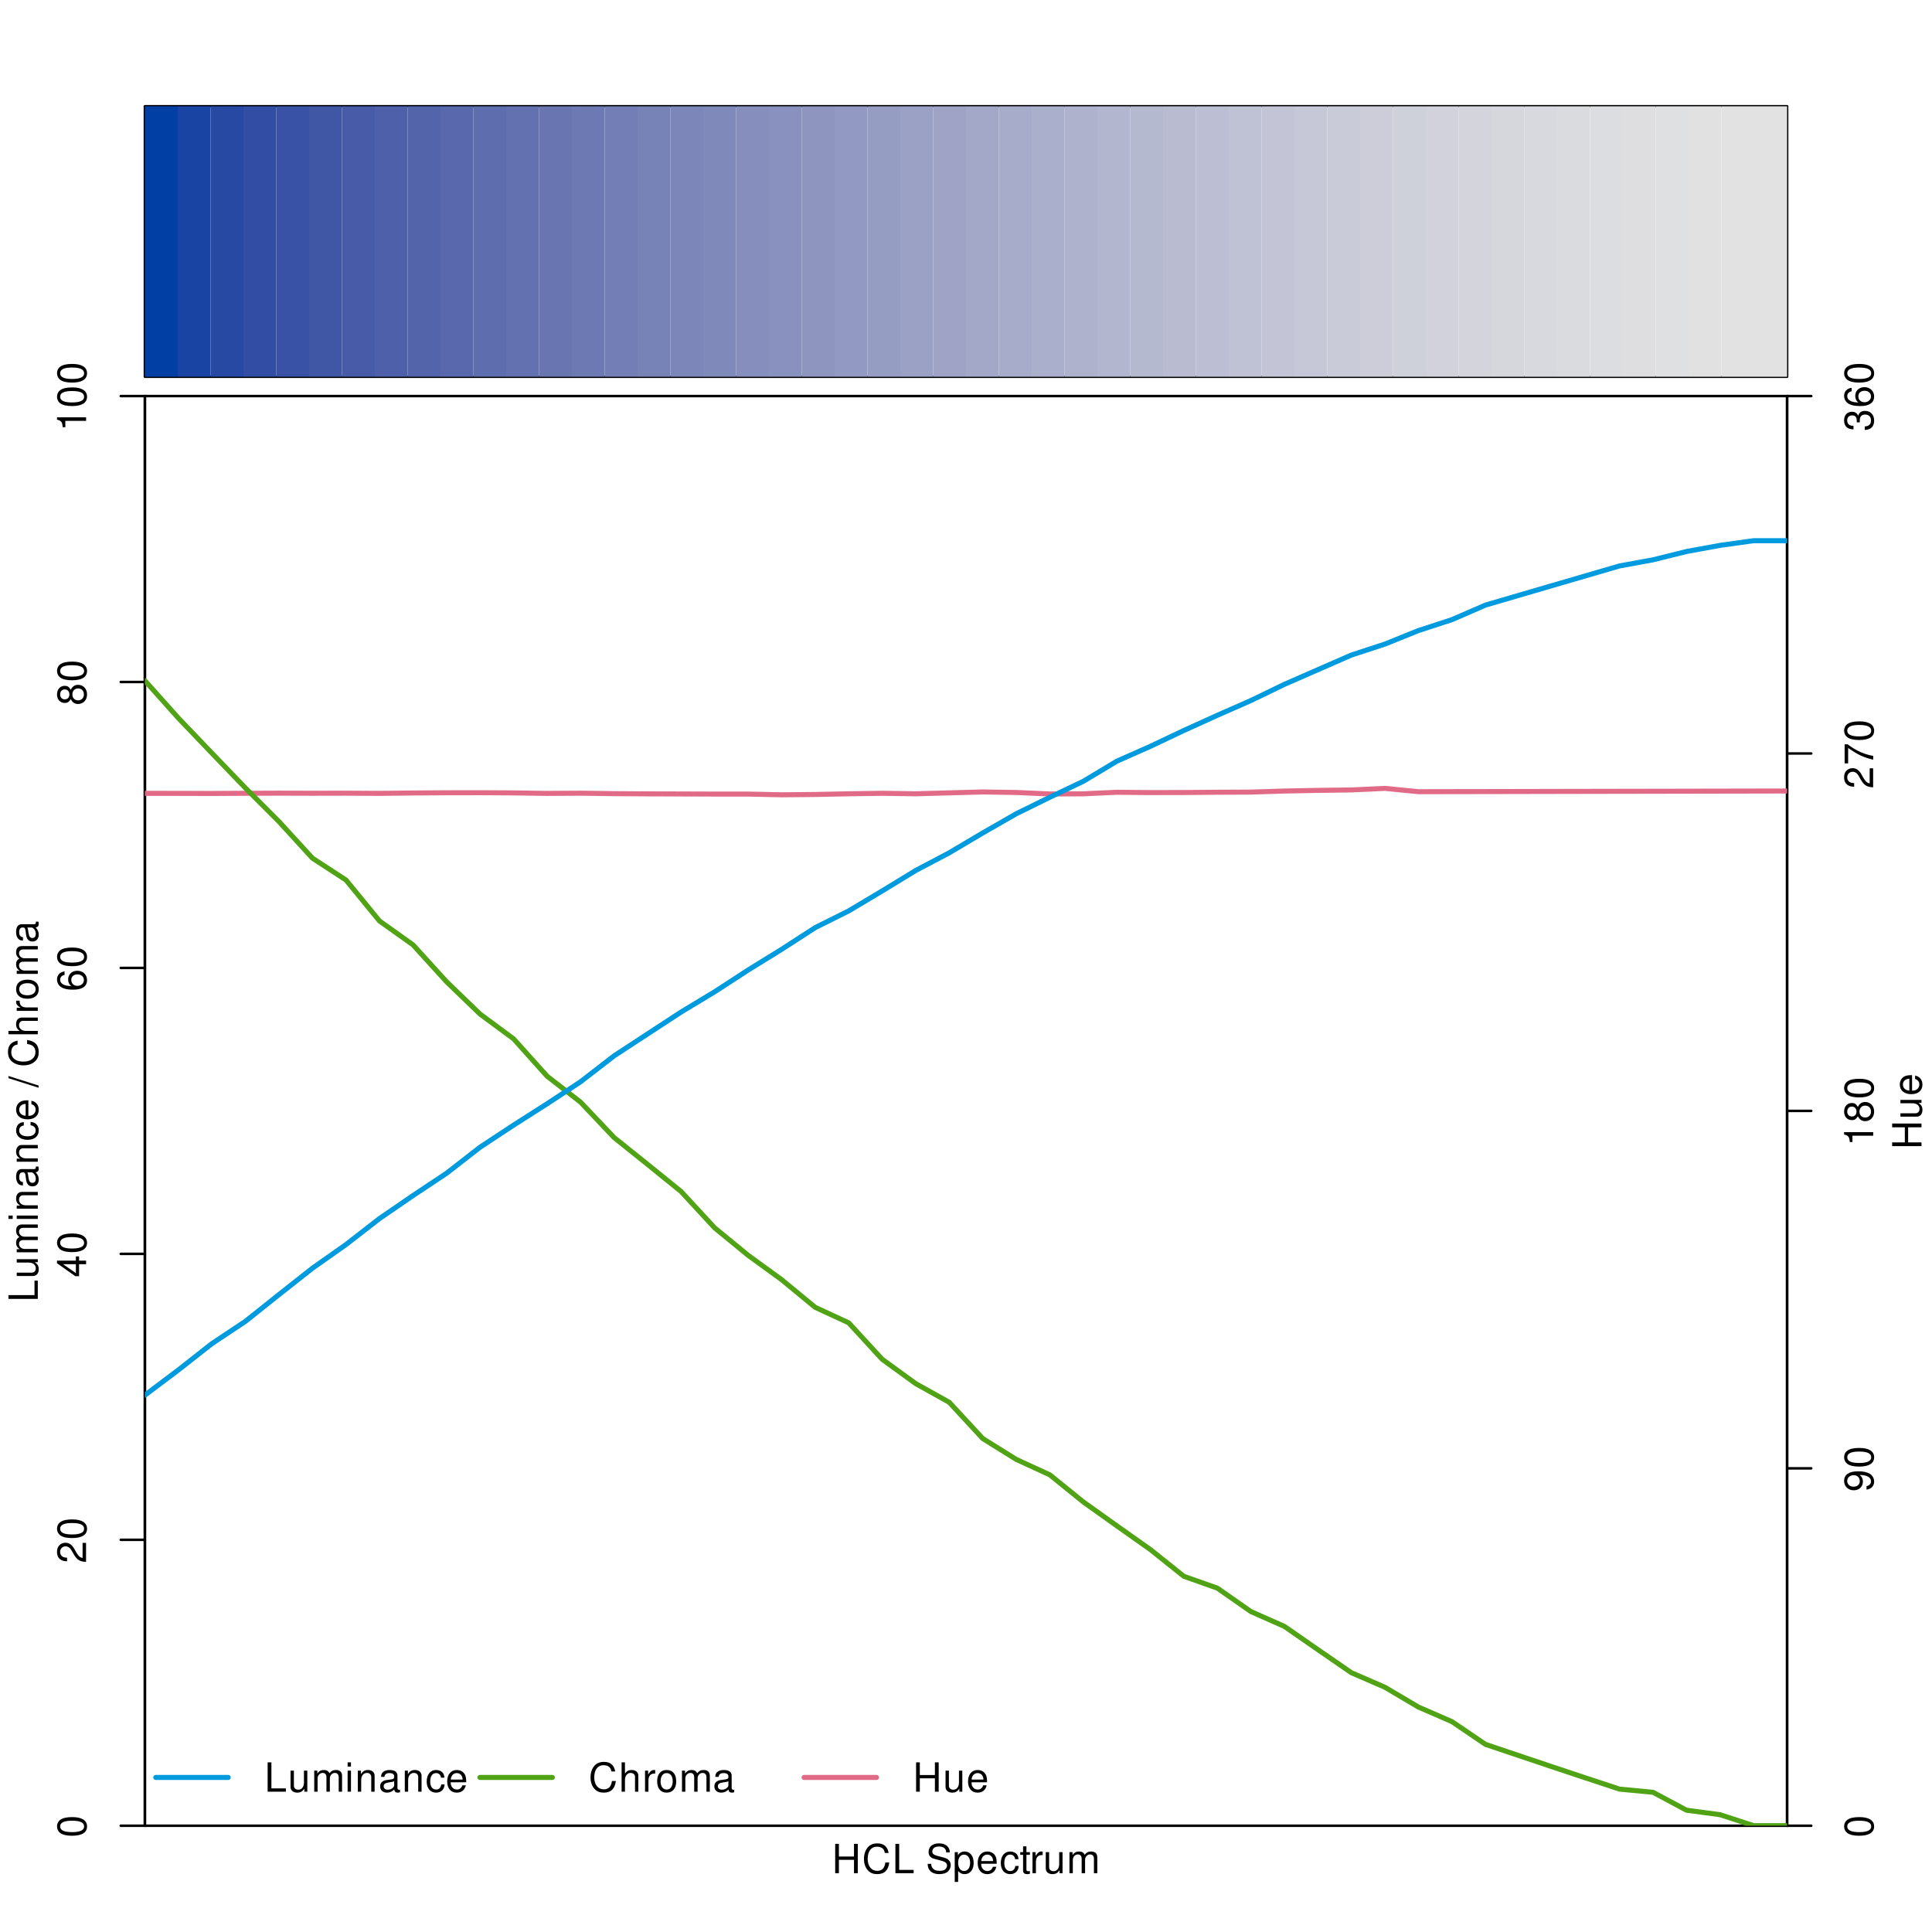 <?xml version="1.0" encoding="UTF-8"?>
<svg xmlns="http://www.w3.org/2000/svg" xmlns:xlink="http://www.w3.org/1999/xlink" width="576pt" height="576pt" viewBox="0 0 576 576" version="1.1">
<defs>
<g>
<symbol overflow="visible" id="glyph0-0">
<path style="stroke:none;" d=""/>
</symbol>
<symbol overflow="visible" id="glyph0-1">
<path style="stroke:none;" d="M -8.672 -3.297 C -8.672 -2.516 -8.312 -1.781 -7.734 -1.344 C -6.953 -0.797 -5.812 -0.516 -4.203 -0.516 C -1.266 -0.516 0.281 -1.469 0.281 -3.297 C 0.281 -5.094 -1.266 -6.078 -4.125 -6.078 C -5.812 -6.078 -6.938 -5.812 -7.734 -5.25 C -8.328 -4.812 -8.672 -4.109 -8.672 -3.297 Z M -7.734 -3.297 C -7.734 -4.438 -6.578 -5 -4.219 -5 C -1.75 -5 -0.594 -4.453 -0.594 -3.281 C -0.594 -2.156 -1.797 -1.594 -4.188 -1.594 C -6.578 -1.594 -7.734 -2.156 -7.734 -3.297 Z M -7.734 -3.297 "/>
</symbol>
<symbol overflow="visible" id="glyph0-2">
<path style="stroke:none;" d="M -1.047 -6.078 L -1.047 -1.594 C -1.766 -1.703 -2.219 -2.094 -2.859 -3.125 L -3.531 -4.328 C -4.188 -5.516 -5.078 -6.125 -6.141 -6.125 C -6.859 -6.125 -7.531 -5.844 -8 -5.344 C -8.453 -4.844 -8.672 -4.219 -8.672 -3.406 C -8.672 -2.328 -8.297 -1.531 -7.547 -1.062 C -7.094 -0.75 -6.547 -0.625 -5.672 -0.594 L -5.672 -1.656 C -6.266 -1.688 -6.609 -1.766 -6.906 -1.906 C -7.422 -2.188 -7.75 -2.734 -7.75 -3.375 C -7.75 -4.328 -7.062 -5.047 -6.125 -5.047 C -5.422 -5.047 -4.828 -4.656 -4.391 -3.906 L -3.75 -2.797 C -2.719 -1.016 -1.906 -0.5 -0.016 -0.406 L -0.016 -6.078 Z M -1.047 -6.078 "/>
</symbol>
<symbol overflow="visible" id="glyph0-3">
<path style="stroke:none;" d="M -2.094 -3.922 L 0 -3.922 L 0 -4.984 L -2.094 -4.984 L -2.094 -6.234 L -3.047 -6.234 L -3.047 -4.984 L -8.672 -4.984 L -8.672 -4.203 L -3.219 -0.344 L -2.094 -0.344 Z M -3.047 -3.922 L -3.047 -1.266 L -6.875 -3.922 Z M -3.047 -3.922 "/>
</symbol>
<symbol overflow="visible" id="glyph0-4">
<path style="stroke:none;" d="M -6.422 -5.969 C -7.844 -5.766 -8.672 -4.859 -8.672 -3.562 C -8.672 -2.625 -8.219 -1.781 -7.438 -1.281 C -6.594 -0.75 -5.531 -0.516 -3.953 -0.516 C -2.5 -0.516 -1.578 -0.719 -0.797 -1.234 C -0.094 -1.688 0.281 -2.438 0.281 -3.375 C 0.281 -4.984 -0.938 -6.156 -2.625 -6.156 C -4.219 -6.156 -5.359 -5.078 -5.359 -3.547 C -5.359 -2.719 -5.047 -2.047 -4.406 -1.594 C -6.547 -1.609 -7.734 -2.281 -7.734 -3.484 C -7.734 -4.234 -7.266 -4.75 -6.422 -4.922 Z M -4.422 -3.422 C -4.422 -4.438 -3.703 -5.078 -2.547 -5.078 C -1.453 -5.078 -0.656 -4.359 -0.656 -3.391 C -0.656 -2.406 -1.484 -1.656 -2.594 -1.656 C -3.672 -1.656 -4.422 -2.375 -4.422 -3.422 Z M -4.422 -3.422 "/>
</symbol>
<symbol overflow="visible" id="glyph0-5">
<path style="stroke:none;" d="M -4.578 -4.688 C -5.109 -5.578 -5.547 -5.859 -6.359 -5.859 C -7.734 -5.859 -8.672 -4.812 -8.672 -3.297 C -8.672 -1.797 -7.734 -0.75 -6.375 -0.75 C -5.547 -0.75 -5.125 -1.016 -4.578 -1.891 C -4.078 -0.922 -3.375 -0.438 -2.406 -0.438 C -0.828 -0.438 0.281 -1.609 0.281 -3.297 C 0.281 -4.984 -0.828 -6.156 -2.406 -6.156 C -3.375 -6.156 -4.078 -5.672 -4.578 -4.688 Z M -7.734 -3.297 C -7.734 -4.203 -7.203 -4.781 -6.344 -4.781 C -5.516 -4.781 -4.984 -4.188 -4.984 -3.297 C -4.984 -2.406 -5.516 -1.828 -6.359 -1.828 C -7.203 -1.828 -7.734 -2.406 -7.734 -3.297 Z M -4.094 -3.297 C -4.094 -4.359 -3.391 -5.078 -2.391 -5.078 C -1.344 -5.078 -0.656 -4.375 -0.656 -3.281 C -0.656 -2.25 -1.375 -1.531 -2.375 -1.531 C -3.406 -1.531 -4.094 -2.234 -4.094 -3.297 Z M -4.094 -3.297 "/>
</symbol>
<symbol overflow="visible" id="glyph0-6">
<path style="stroke:none;" d="M -6.188 -3.109 L 0 -3.109 L 0 -4.156 L -8.672 -4.156 L -8.672 -3.469 C -7.344 -3.094 -7.156 -2.859 -6.953 -1.219 L -6.188 -1.219 Z M -6.188 -3.109 "/>
</symbol>
<symbol overflow="visible" id="glyph0-7">
<path style="stroke:none;" d="M -1.984 -0.641 C -0.562 -0.844 0.281 -1.75 0.281 -3.047 C 0.281 -4 -0.188 -4.844 -0.953 -5.344 C -1.812 -5.875 -2.875 -6.109 -4.438 -6.109 C -5.906 -6.109 -6.828 -5.891 -7.594 -5.391 C -8.297 -4.922 -8.672 -4.172 -8.672 -3.234 C -8.672 -1.625 -7.469 -0.453 -5.781 -0.453 C -4.188 -0.453 -3.062 -1.531 -3.062 -3.078 C -3.062 -3.875 -3.344 -4.469 -4.016 -5.016 C -1.844 -5 -0.656 -4.328 -0.656 -3.125 C -0.656 -2.375 -1.141 -1.859 -1.984 -1.688 Z M -7.75 -3.234 C -7.75 -4.219 -6.922 -4.953 -5.812 -4.953 C -4.734 -4.953 -4 -4.234 -4 -3.188 C -4 -2.172 -4.719 -1.531 -5.875 -1.531 C -6.953 -1.531 -7.75 -2.25 -7.75 -3.234 Z M -7.75 -3.234 "/>
</symbol>
<symbol overflow="visible" id="glyph0-8">
<path style="stroke:none;" d="M -8.516 -6.234 L -8.516 -0.547 L -7.469 -0.547 L -7.469 -5.141 C -4.578 -3.125 -2.797 -2.297 0 -1.656 L 0 -2.781 C -2.719 -3.25 -5.062 -4.312 -7.625 -6.234 Z M -8.516 -6.234 "/>
</symbol>
<symbol overflow="visible" id="glyph0-9">
<path style="stroke:none;" d="M -4 -2.656 L -4 -3.234 C -4 -4.375 -3.453 -4.984 -2.406 -4.984 C -1.312 -4.984 -0.656 -4.328 -0.656 -3.234 C -0.656 -2.078 -1.25 -1.516 -2.516 -1.438 L -2.516 -0.391 C -1.828 -0.438 -1.375 -0.547 -0.984 -0.75 C -0.141 -1.203 0.281 -2.031 0.281 -3.188 C 0.281 -4.938 -0.781 -6.078 -2.422 -6.078 C -3.531 -6.078 -4.125 -5.656 -4.484 -4.625 C -4.812 -5.422 -5.406 -5.812 -6.281 -5.812 C -7.781 -5.812 -8.672 -4.844 -8.672 -3.234 C -8.672 -1.516 -7.719 -0.594 -5.875 -0.562 L -5.875 -1.625 C -6.406 -1.625 -6.703 -1.688 -6.969 -1.812 C -7.469 -2.047 -7.75 -2.578 -7.75 -3.234 C -7.75 -4.172 -7.188 -4.734 -6.25 -4.734 C -5.641 -4.734 -5.266 -4.531 -5.062 -4.062 C -4.938 -3.766 -4.891 -3.391 -4.891 -2.656 Z M -4 -2.656 "/>
</symbol>
<symbol overflow="visible" id="glyph0-10">
<path style="stroke:none;" d="M -8.75 -2.078 L -8.75 -0.953 L 0 -0.953 L 0 -6.391 L -0.984 -6.391 L -0.984 -2.078 Z M -8.75 -2.078 "/>
</symbol>
<symbol overflow="visible" id="glyph0-11">
<path style="stroke:none;" d="M 0 -5.781 L -6.281 -5.781 L -6.281 -4.781 L -2.719 -4.781 C -1.438 -4.781 -0.594 -4.109 -0.594 -3.078 C -0.594 -2.281 -1.078 -1.781 -1.844 -1.781 L -6.281 -1.781 L -6.281 -0.781 L -1.438 -0.781 C -0.391 -0.781 0.281 -1.562 0.281 -2.781 C 0.281 -3.703 -0.047 -4.297 -0.875 -4.891 L 0 -4.891 Z M 0 -5.781 "/>
</symbol>
<symbol overflow="visible" id="glyph0-12">
<path style="stroke:none;" d="M -6.281 -0.844 L 0 -0.844 L 0 -1.844 L -3.953 -1.844 C -4.859 -1.844 -5.594 -2.516 -5.594 -3.328 C -5.594 -4.062 -5.141 -4.484 -4.328 -4.484 L 0 -4.484 L 0 -5.5 L -3.953 -5.5 C -4.859 -5.5 -5.594 -6.156 -5.594 -6.969 C -5.594 -7.703 -5.125 -8.141 -4.328 -8.141 L 0 -8.141 L 0 -9.141 L -4.719 -9.141 C -5.844 -9.141 -6.469 -8.5 -6.469 -7.312 C -6.469 -6.484 -6.219 -5.969 -5.516 -5.391 C -6.188 -5.016 -6.469 -4.516 -6.469 -3.703 C -6.469 -2.859 -6.156 -2.297 -5.406 -1.766 L -6.281 -1.766 Z M -6.281 -0.844 "/>
</symbol>
<symbol overflow="visible" id="glyph0-13">
<path style="stroke:none;" d="M -6.281 -1.797 L -6.281 -0.797 L 0 -0.797 L 0 -1.797 Z M -8.75 -1.797 L -8.75 -0.797 L -7.484 -0.797 L -7.484 -1.797 Z M -8.75 -1.797 "/>
</symbol>
<symbol overflow="visible" id="glyph0-14">
<path style="stroke:none;" d="M -6.281 -0.844 L 0 -0.844 L 0 -1.844 L -3.469 -1.844 C -4.75 -1.844 -5.594 -2.516 -5.594 -3.547 C -5.594 -4.344 -5.109 -4.844 -4.359 -4.844 L 0 -4.844 L 0 -5.844 L -4.75 -5.844 C -5.797 -5.844 -6.469 -5.062 -6.469 -3.859 C -6.469 -2.922 -6.109 -2.312 -5.234 -1.766 L -6.281 -1.766 Z M -6.281 -0.844 "/>
</symbol>
<symbol overflow="visible" id="glyph0-15">
<path style="stroke:none;" d="M -0.594 -6.422 C -0.562 -6.312 -0.562 -6.266 -0.562 -6.203 C -0.562 -5.859 -0.75 -5.656 -1.062 -5.656 L -4.75 -5.656 C -5.875 -5.656 -6.469 -4.844 -6.469 -3.297 C -6.469 -2.375 -6.203 -1.641 -5.734 -1.219 C -5.406 -0.922 -5.047 -0.797 -4.422 -0.781 L -4.422 -1.781 C -5.203 -1.875 -5.547 -2.328 -5.547 -3.266 C -5.547 -4.172 -5.203 -4.672 -4.609 -4.672 L -4.344 -4.672 C -3.906 -4.656 -3.75 -4.438 -3.641 -3.625 C -3.469 -2.203 -3.422 -1.984 -3.266 -1.609 C -2.953 -0.875 -2.406 -0.5 -1.578 -0.5 C -0.438 -0.5 0.281 -1.297 0.281 -2.562 C 0.281 -3.359 0 -4 -0.641 -4.703 C 0 -4.781 0.281 -5.094 0.281 -5.734 C 0.281 -5.953 0.25 -6.078 0.172 -6.422 Z M -1.984 -4.672 C -1.641 -4.672 -1.438 -4.578 -1.156 -4.266 C -0.797 -3.859 -0.594 -3.375 -0.594 -2.781 C -0.594 -2 -0.969 -1.547 -1.609 -1.547 C -2.266 -1.547 -2.609 -1.984 -2.766 -3.062 C -2.906 -4.125 -2.953 -4.328 -3.109 -4.672 Z M -1.984 -4.672 "/>
</symbol>
<symbol overflow="visible" id="glyph0-16">
<path style="stroke:none;" d="M -4.172 -5.656 C -4.781 -5.609 -5.188 -5.469 -5.531 -5.234 C -6.125 -4.797 -6.469 -4.047 -6.469 -3.172 C -6.469 -1.469 -5.125 -0.375 -3.031 -0.375 C -1.016 -0.375 0.281 -1.453 0.281 -3.156 C 0.281 -4.656 -0.625 -5.609 -2.156 -5.719 L -2.156 -4.719 C -1.156 -4.547 -0.641 -4.031 -0.641 -3.188 C -0.641 -2.078 -1.547 -1.422 -3.031 -1.422 C -4.609 -1.422 -5.547 -2.062 -5.547 -3.156 C -5.547 -4 -5.047 -4.531 -4.172 -4.641 Z M -4.172 -5.656 "/>
</symbol>
<symbol overflow="visible" id="glyph0-17">
<path style="stroke:none;" d="M -2.812 -6.156 C -3.766 -6.156 -4.344 -6.078 -4.812 -5.906 C -5.844 -5.5 -6.469 -4.531 -6.469 -3.359 C -6.469 -1.609 -5.141 -0.484 -3.062 -0.484 C -0.984 -0.484 0.281 -1.562 0.281 -3.344 C 0.281 -4.781 -0.547 -5.766 -1.906 -6.031 L -1.906 -5.016 C -1.078 -4.734 -0.641 -4.172 -0.641 -3.375 C -0.641 -2.734 -0.938 -2.203 -1.469 -1.859 C -1.828 -1.625 -2.188 -1.531 -2.812 -1.531 Z M -3.625 -1.547 C -4.781 -1.625 -5.547 -2.344 -5.547 -3.344 C -5.547 -4.375 -4.75 -5.078 -3.625 -5.078 Z M -3.625 -1.547 "/>
</symbol>
<symbol overflow="visible" id="glyph0-18">
<path style="stroke:none;" d=""/>
</symbol>
<symbol overflow="visible" id="glyph0-19">
<path style="stroke:none;" d="M -8.75 -2.75 L 0.234 0.094 L 0.234 -0.562 L -8.75 -3.406 Z M -8.75 -2.75 "/>
</symbol>
<symbol overflow="visible" id="glyph0-20">
<path style="stroke:none;" d="M -6.031 -7.938 C -7.953 -7.594 -8.891 -6.484 -8.891 -4.578 C -8.891 -3.391 -8.516 -2.453 -7.797 -1.797 C -6.938 -1.016 -5.688 -0.578 -4.266 -0.578 C -2.828 -0.578 -1.594 -1.016 -0.75 -1.844 C -0.047 -2.516 0.281 -3.391 0.281 -4.531 C 0.281 -6.656 -0.875 -7.859 -3.188 -8.125 L -3.188 -6.969 C -2.594 -6.875 -2.188 -6.75 -1.844 -6.578 C -1.109 -6.219 -0.703 -5.469 -0.703 -4.531 C -0.703 -2.797 -2.094 -1.688 -4.281 -1.688 C -6.531 -1.688 -7.906 -2.734 -7.906 -4.438 C -7.906 -5.141 -7.703 -5.812 -7.359 -6.172 C -7.062 -6.484 -6.703 -6.672 -6.031 -6.797 Z M -6.031 -7.938 "/>
</symbol>
<symbol overflow="visible" id="glyph0-21">
<path style="stroke:none;" d="M -8.75 -0.844 L 0 -0.844 L 0 -1.844 L -3.469 -1.844 C -4.75 -1.844 -5.594 -2.516 -5.594 -3.547 C -5.594 -3.875 -5.5 -4.188 -5.312 -4.422 C -5.094 -4.719 -4.797 -4.844 -4.359 -4.844 L 0 -4.844 L 0 -5.828 L -4.75 -5.828 C -5.812 -5.828 -6.469 -5.078 -6.469 -3.859 C -6.469 -2.969 -6.188 -2.422 -5.422 -1.844 L -8.75 -1.844 Z M -8.75 -0.844 "/>
</symbol>
<symbol overflow="visible" id="glyph0-22">
<path style="stroke:none;" d="M -6.281 -0.828 L 0 -0.828 L 0 -1.844 L -3.266 -1.844 C -4.781 -1.844 -5.453 -2.469 -5.406 -3.859 L -6.438 -3.859 C -6.453 -3.688 -6.469 -3.594 -6.469 -3.469 C -6.469 -2.812 -6.078 -2.328 -5.141 -1.75 L -6.281 -1.75 Z M -6.281 -0.828 "/>
</symbol>
<symbol overflow="visible" id="glyph0-23">
<path style="stroke:none;" d="M -6.469 -3.266 C -6.469 -1.484 -5.203 -0.438 -3.094 -0.438 C -0.969 -0.438 0.281 -1.484 0.281 -3.281 C 0.281 -5.047 -0.984 -6.125 -3.047 -6.125 C -5.234 -6.125 -6.469 -5.094 -6.469 -3.266 Z M -5.547 -3.281 C -5.547 -4.406 -4.625 -5.078 -3.062 -5.078 C -1.578 -5.078 -0.641 -4.375 -0.641 -3.281 C -0.641 -2.156 -1.578 -1.469 -3.094 -1.469 C -4.625 -1.469 -5.547 -2.156 -5.547 -3.281 Z M -5.547 -3.281 "/>
</symbol>
<symbol overflow="visible" id="glyph0-24">
<path style="stroke:none;" d="M -3.984 -6.609 L 0 -6.609 L 0 -7.734 L -8.75 -7.734 L -8.75 -6.609 L -4.969 -6.609 L -4.969 -2.109 L -8.75 -2.109 L -8.75 -1 L 0 -1 L 0 -2.109 L -3.984 -2.109 Z M -3.984 -6.609 "/>
</symbol>
<symbol overflow="visible" id="glyph1-0">
<path style="stroke:none;" d=""/>
</symbol>
<symbol overflow="visible" id="glyph1-1">
<path style="stroke:none;" d="M 2.078 -8.75 L 0.953 -8.75 L 0.953 0 L 6.391 0 L 6.391 -0.984 L 2.078 -0.984 Z M 2.078 -8.75 "/>
</symbol>
<symbol overflow="visible" id="glyph1-2">
<path style="stroke:none;" d="M 5.781 0 L 5.781 -6.281 L 4.781 -6.281 L 4.781 -2.719 C 4.781 -1.438 4.109 -0.594 3.078 -0.594 C 2.281 -0.594 1.781 -1.078 1.781 -1.844 L 1.781 -6.281 L 0.781 -6.281 L 0.781 -1.438 C 0.781 -0.391 1.562 0.281 2.781 0.281 C 3.703 0.281 4.297 -0.047 4.891 -0.875 L 4.891 0 Z M 5.781 0 "/>
</symbol>
<symbol overflow="visible" id="glyph1-3">
<path style="stroke:none;" d="M 0.844 -6.281 L 0.844 0 L 1.844 0 L 1.844 -3.953 C 1.844 -4.859 2.516 -5.594 3.328 -5.594 C 4.062 -5.594 4.484 -5.141 4.484 -4.328 L 4.484 0 L 5.5 0 L 5.5 -3.953 C 5.5 -4.859 6.156 -5.594 6.969 -5.594 C 7.703 -5.594 8.141 -5.125 8.141 -4.328 L 8.141 0 L 9.141 0 L 9.141 -4.719 C 9.141 -5.844 8.5 -6.469 7.312 -6.469 C 6.484 -6.469 5.969 -6.219 5.391 -5.516 C 5.016 -6.188 4.516 -6.469 3.703 -6.469 C 2.859 -6.469 2.297 -6.156 1.766 -5.406 L 1.766 -6.281 Z M 0.844 -6.281 "/>
</symbol>
<symbol overflow="visible" id="glyph1-4">
<path style="stroke:none;" d="M 1.797 -6.281 L 0.797 -6.281 L 0.797 0 L 1.797 0 Z M 1.797 -8.75 L 0.797 -8.75 L 0.797 -7.484 L 1.797 -7.484 Z M 1.797 -8.75 "/>
</symbol>
<symbol overflow="visible" id="glyph1-5">
<path style="stroke:none;" d="M 0.844 -6.281 L 0.844 0 L 1.844 0 L 1.844 -3.469 C 1.844 -4.75 2.516 -5.594 3.547 -5.594 C 4.344 -5.594 4.844 -5.109 4.844 -4.359 L 4.844 0 L 5.844 0 L 5.844 -4.75 C 5.844 -5.797 5.062 -6.469 3.859 -6.469 C 2.922 -6.469 2.312 -6.109 1.766 -5.234 L 1.766 -6.281 Z M 0.844 -6.281 "/>
</symbol>
<symbol overflow="visible" id="glyph1-6">
<path style="stroke:none;" d="M 6.422 -0.594 C 6.312 -0.562 6.266 -0.562 6.203 -0.562 C 5.859 -0.562 5.656 -0.75 5.656 -1.062 L 5.656 -4.75 C 5.656 -5.875 4.844 -6.469 3.297 -6.469 C 2.375 -6.469 1.641 -6.203 1.219 -5.734 C 0.922 -5.406 0.797 -5.047 0.781 -4.422 L 1.781 -4.422 C 1.875 -5.203 2.328 -5.547 3.266 -5.547 C 4.172 -5.547 4.672 -5.203 4.672 -4.609 L 4.672 -4.344 C 4.656 -3.906 4.438 -3.75 3.625 -3.641 C 2.203 -3.469 1.984 -3.422 1.609 -3.266 C 0.875 -2.953 0.5 -2.406 0.5 -1.578 C 0.5 -0.438 1.297 0.281 2.562 0.281 C 3.359 0.281 4 0 4.703 -0.641 C 4.781 0 5.094 0.281 5.734 0.281 C 5.953 0.281 6.078 0.25 6.422 0.172 Z M 4.672 -1.984 C 4.672 -1.641 4.578 -1.438 4.266 -1.156 C 3.859 -0.797 3.375 -0.594 2.781 -0.594 C 2 -0.594 1.547 -0.969 1.547 -1.609 C 1.547 -2.266 1.984 -2.609 3.062 -2.766 C 4.125 -2.906 4.328 -2.953 4.672 -3.109 Z M 4.672 -1.984 "/>
</symbol>
<symbol overflow="visible" id="glyph1-7">
<path style="stroke:none;" d="M 5.656 -4.172 C 5.609 -4.781 5.469 -5.188 5.234 -5.531 C 4.797 -6.125 4.047 -6.469 3.172 -6.469 C 1.469 -6.469 0.375 -5.125 0.375 -3.031 C 0.375 -1.016 1.453 0.281 3.156 0.281 C 4.656 0.281 5.609 -0.625 5.719 -2.156 L 4.719 -2.156 C 4.547 -1.156 4.031 -0.641 3.188 -0.641 C 2.078 -0.641 1.422 -1.547 1.422 -3.031 C 1.422 -4.609 2.062 -5.547 3.156 -5.547 C 4 -5.547 4.531 -5.047 4.641 -4.172 Z M 5.656 -4.172 "/>
</symbol>
<symbol overflow="visible" id="glyph1-8">
<path style="stroke:none;" d="M 6.156 -2.812 C 6.156 -3.766 6.078 -4.344 5.906 -4.812 C 5.5 -5.844 4.531 -6.469 3.359 -6.469 C 1.609 -6.469 0.484 -5.141 0.484 -3.062 C 0.484 -0.984 1.562 0.281 3.344 0.281 C 4.781 0.281 5.766 -0.547 6.031 -1.906 L 5.016 -1.906 C 4.734 -1.078 4.172 -0.641 3.375 -0.641 C 2.734 -0.641 2.203 -0.938 1.859 -1.469 C 1.625 -1.828 1.531 -2.188 1.531 -2.812 Z M 1.547 -3.625 C 1.625 -4.781 2.344 -5.547 3.344 -5.547 C 4.375 -5.547 5.078 -4.75 5.078 -3.625 Z M 1.547 -3.625 "/>
</symbol>
<symbol overflow="visible" id="glyph1-9">
<path style="stroke:none;" d="M 7.938 -6.031 C 7.594 -7.953 6.484 -8.891 4.578 -8.891 C 3.391 -8.891 2.453 -8.516 1.797 -7.797 C 1.016 -6.938 0.578 -5.688 0.578 -4.266 C 0.578 -2.828 1.016 -1.594 1.844 -0.75 C 2.516 -0.047 3.391 0.281 4.531 0.281 C 6.656 0.281 7.859 -0.875 8.125 -3.188 L 6.969 -3.188 C 6.875 -2.594 6.75 -2.188 6.578 -1.844 C 6.219 -1.109 5.469 -0.703 4.531 -0.703 C 2.797 -0.703 1.688 -2.094 1.688 -4.281 C 1.688 -6.531 2.734 -7.906 4.438 -7.906 C 5.141 -7.906 5.812 -7.703 6.172 -7.359 C 6.484 -7.062 6.672 -6.703 6.797 -6.031 Z M 7.938 -6.031 "/>
</symbol>
<symbol overflow="visible" id="glyph1-10">
<path style="stroke:none;" d="M 0.844 -8.75 L 0.844 0 L 1.844 0 L 1.844 -3.469 C 1.844 -4.75 2.516 -5.594 3.547 -5.594 C 3.875 -5.594 4.188 -5.5 4.422 -5.312 C 4.719 -5.094 4.844 -4.797 4.844 -4.359 L 4.844 0 L 5.828 0 L 5.828 -4.75 C 5.828 -5.812 5.078 -6.469 3.859 -6.469 C 2.969 -6.469 2.422 -6.188 1.844 -5.422 L 1.844 -8.75 Z M 0.844 -8.75 "/>
</symbol>
<symbol overflow="visible" id="glyph1-11">
<path style="stroke:none;" d="M 0.828 -6.281 L 0.828 0 L 1.844 0 L 1.844 -3.266 C 1.844 -4.781 2.469 -5.453 3.859 -5.406 L 3.859 -6.438 C 3.688 -6.453 3.594 -6.469 3.469 -6.469 C 2.812 -6.469 2.328 -6.078 1.75 -5.141 L 1.75 -6.281 Z M 0.828 -6.281 "/>
</symbol>
<symbol overflow="visible" id="glyph1-12">
<path style="stroke:none;" d="M 3.266 -6.469 C 1.484 -6.469 0.438 -5.203 0.438 -3.094 C 0.438 -0.969 1.484 0.281 3.281 0.281 C 5.047 0.281 6.125 -0.984 6.125 -3.047 C 6.125 -5.234 5.094 -6.469 3.266 -6.469 Z M 3.281 -5.547 C 4.406 -5.547 5.078 -4.625 5.078 -3.062 C 5.078 -1.578 4.375 -0.641 3.281 -0.641 C 2.156 -0.641 1.469 -1.578 1.469 -3.094 C 1.469 -4.625 2.156 -5.547 3.281 -5.547 Z M 3.281 -5.547 "/>
</symbol>
<symbol overflow="visible" id="glyph1-13">
<path style="stroke:none;" d="M 6.609 -3.984 L 6.609 0 L 7.734 0 L 7.734 -8.75 L 6.609 -8.75 L 6.609 -4.969 L 2.109 -4.969 L 2.109 -8.75 L 1 -8.75 L 1 0 L 2.109 0 L 2.109 -3.984 Z M 6.609 -3.984 "/>
</symbol>
<symbol overflow="visible" id="glyph1-14">
<path style="stroke:none;" d=""/>
</symbol>
<symbol overflow="visible" id="glyph1-15">
<path style="stroke:none;" d="M 7.156 -6.188 C 7.156 -6.781 7.109 -6.953 6.922 -7.359 C 6.438 -8.359 5.422 -8.891 3.953 -8.891 C 2.031 -8.891 0.844 -7.906 0.844 -6.328 C 0.844 -5.25 1.406 -4.578 2.562 -4.281 L 4.734 -3.703 C 5.844 -3.422 6.344 -2.969 6.344 -2.297 C 6.344 -1.828 6.078 -1.344 5.719 -1.078 C 5.359 -0.828 4.812 -0.703 4.109 -0.703 C 3.141 -0.703 2.516 -0.938 2.094 -1.438 C 1.766 -1.828 1.625 -2.25 1.625 -2.781 L 0.578 -2.781 C 0.594 -1.984 0.75 -1.453 1.094 -0.969 C 1.688 -0.141 2.703 0.281 4.031 0.281 C 5.078 0.281 5.922 0.031 6.484 -0.391 C 7.078 -0.859 7.453 -1.641 7.453 -2.406 C 7.453 -3.484 6.781 -4.266 5.594 -4.594 L 3.391 -5.188 C 2.344 -5.469 1.953 -5.812 1.953 -6.484 C 1.953 -7.375 2.734 -7.953 3.906 -7.953 C 5.297 -7.953 6.078 -7.328 6.094 -6.188 Z M 7.156 -6.188 "/>
</symbol>
<symbol overflow="visible" id="glyph1-16">
<path style="stroke:none;" d="M 0.641 2.609 L 1.656 2.609 L 1.656 -0.656 C 2.188 -0.016 2.766 0.281 3.594 0.281 C 5.219 0.281 6.281 -1.031 6.281 -3.031 C 6.281 -5.141 5.25 -6.469 3.578 -6.469 C 2.719 -6.469 2.047 -6.078 1.578 -5.344 L 1.578 -6.281 L 0.641 -6.281 Z M 3.406 -5.531 C 4.516 -5.531 5.234 -4.562 5.234 -3.062 C 5.234 -1.625 4.5 -0.656 3.406 -0.656 C 2.344 -0.656 1.656 -1.625 1.656 -3.094 C 1.656 -4.578 2.344 -5.531 3.406 -5.531 Z M 3.406 -5.531 "/>
</symbol>
<symbol overflow="visible" id="glyph1-17">
<path style="stroke:none;" d="M 3.047 -6.281 L 2.016 -6.281 L 2.016 -8.016 L 1.016 -8.016 L 1.016 -6.281 L 0.172 -6.281 L 0.172 -5.469 L 1.016 -5.469 L 1.016 -0.719 C 1.016 -0.078 1.453 0.281 2.234 0.281 C 2.5 0.281 2.719 0.25 3.047 0.188 L 3.047 -0.641 C 2.906 -0.609 2.766 -0.594 2.562 -0.594 C 2.141 -0.594 2.016 -0.719 2.016 -1.156 L 2.016 -5.469 L 3.047 -5.469 Z M 3.047 -6.281 "/>
</symbol>
</g>
<clipPath id="clip1">
  <path d="M 43.199 31.68 L 53 31.68 L 53 112.32 L 43.199 112.32 Z M 43.199 31.68 "/>
</clipPath>
<clipPath id="clip2">
  <path d="M 52 31.68 L 63 31.68 L 63 112.32 L 52 112.32 Z M 52 31.68 "/>
</clipPath>
<clipPath id="clip3">
  <path d="M 62 31.68 L 73 31.68 L 73 112.32 L 62 112.32 Z M 62 31.68 "/>
</clipPath>
<clipPath id="clip4">
  <path d="M 72 31.68 L 83 31.68 L 83 112.32 L 72 112.32 Z M 72 31.68 "/>
</clipPath>
<clipPath id="clip5">
  <path d="M 82 31.68 L 93 31.68 L 93 112.32 L 82 112.32 Z M 82 31.68 "/>
</clipPath>
<clipPath id="clip6">
  <path d="M 92 31.68 L 102 31.68 L 102 112.32 L 92 112.32 Z M 92 31.68 "/>
</clipPath>
<clipPath id="clip7">
  <path d="M 101 31.68 L 112 31.68 L 112 112.32 L 101 112.32 Z M 101 31.68 "/>
</clipPath>
<clipPath id="clip8">
  <path d="M 111 31.68 L 122 31.68 L 122 112.32 L 111 112.32 Z M 111 31.68 "/>
</clipPath>
<clipPath id="clip9">
  <path d="M 121 31.68 L 132 31.68 L 132 112.32 L 121 112.32 Z M 121 31.68 "/>
</clipPath>
<clipPath id="clip10">
  <path d="M 131 31.68 L 142 31.68 L 142 112.32 L 131 112.32 Z M 131 31.68 "/>
</clipPath>
<clipPath id="clip11">
  <path d="M 141 31.68 L 151 31.68 L 151 112.32 L 141 112.32 Z M 141 31.68 "/>
</clipPath>
<clipPath id="clip12">
  <path d="M 150 31.68 L 161 31.68 L 161 112.32 L 150 112.32 Z M 150 31.68 "/>
</clipPath>
<clipPath id="clip13">
  <path d="M 160 31.68 L 171 31.68 L 171 112.32 L 160 112.32 Z M 160 31.68 "/>
</clipPath>
<clipPath id="clip14">
  <path d="M 170 31.68 L 181 31.68 L 181 112.32 L 170 112.32 Z M 170 31.68 "/>
</clipPath>
<clipPath id="clip15">
  <path d="M 180 31.68 L 191 31.68 L 191 112.32 L 180 112.32 Z M 180 31.68 "/>
</clipPath>
<clipPath id="clip16">
  <path d="M 190 31.68 L 200 31.68 L 200 112.32 L 190 112.32 Z M 190 31.68 "/>
</clipPath>
<clipPath id="clip17">
  <path d="M 199 31.68 L 210 31.68 L 210 112.32 L 199 112.32 Z M 199 31.68 "/>
</clipPath>
<clipPath id="clip18">
  <path d="M 209 31.68 L 220 31.68 L 220 112.32 L 209 112.32 Z M 209 31.68 "/>
</clipPath>
<clipPath id="clip19">
  <path d="M 219 31.68 L 230 31.68 L 230 112.32 L 219 112.32 Z M 219 31.68 "/>
</clipPath>
<clipPath id="clip20">
  <path d="M 229 31.68 L 240 31.68 L 240 112.32 L 229 112.32 Z M 229 31.68 "/>
</clipPath>
<clipPath id="clip21">
  <path d="M 239 31.68 L 249 31.68 L 249 112.32 L 239 112.32 Z M 239 31.68 "/>
</clipPath>
<clipPath id="clip22">
  <path d="M 248 31.68 L 259 31.68 L 259 112.32 L 248 112.32 Z M 248 31.68 "/>
</clipPath>
<clipPath id="clip23">
  <path d="M 258 31.68 L 269 31.68 L 269 112.32 L 258 112.32 Z M 258 31.68 "/>
</clipPath>
<clipPath id="clip24">
  <path d="M 268 31.68 L 279 31.68 L 279 112.32 L 268 112.32 Z M 268 31.68 "/>
</clipPath>
<clipPath id="clip25">
  <path d="M 278 31.68 L 288 31.68 L 288 112.32 L 278 112.32 Z M 278 31.68 "/>
</clipPath>
<clipPath id="clip26">
  <path d="M 288 31.68 L 298 31.68 L 298 112.32 L 288 112.32 Z M 288 31.68 "/>
</clipPath>
<clipPath id="clip27">
  <path d="M 297 31.68 L 308 31.68 L 308 112.32 L 297 112.32 Z M 297 31.68 "/>
</clipPath>
<clipPath id="clip28">
  <path d="M 307 31.68 L 318 31.68 L 318 112.32 L 307 112.32 Z M 307 31.68 "/>
</clipPath>
<clipPath id="clip29">
  <path d="M 317 31.68 L 328 31.68 L 328 112.32 L 317 112.32 Z M 317 31.68 "/>
</clipPath>
<clipPath id="clip30">
  <path d="M 327 31.68 L 337 31.68 L 337 112.32 L 327 112.32 Z M 327 31.68 "/>
</clipPath>
<clipPath id="clip31">
  <path d="M 336 31.68 L 347 31.68 L 347 112.32 L 336 112.32 Z M 336 31.68 "/>
</clipPath>
<clipPath id="clip32">
  <path d="M 346 31.68 L 357 31.68 L 357 112.32 L 346 112.32 Z M 346 31.68 "/>
</clipPath>
<clipPath id="clip33">
  <path d="M 356 31.68 L 367 31.68 L 367 112.32 L 356 112.32 Z M 356 31.68 "/>
</clipPath>
<clipPath id="clip34">
  <path d="M 366 31.68 L 377 31.68 L 377 112.32 L 366 112.32 Z M 366 31.68 "/>
</clipPath>
<clipPath id="clip35">
  <path d="M 376 31.68 L 386 31.68 L 386 112.32 L 376 112.32 Z M 376 31.68 "/>
</clipPath>
<clipPath id="clip36">
  <path d="M 385 31.68 L 396 31.68 L 396 112.32 L 385 112.32 Z M 385 31.68 "/>
</clipPath>
<clipPath id="clip37">
  <path d="M 395 31.68 L 406 31.68 L 406 112.32 L 395 112.32 Z M 395 31.68 "/>
</clipPath>
<clipPath id="clip38">
  <path d="M 405 31.68 L 416 31.68 L 416 112.32 L 405 112.32 Z M 405 31.68 "/>
</clipPath>
<clipPath id="clip39">
  <path d="M 415 31.68 L 426 31.68 L 426 112.32 L 415 112.32 Z M 415 31.68 "/>
</clipPath>
<clipPath id="clip40">
  <path d="M 425 31.68 L 435 31.68 L 435 112.32 L 425 112.32 Z M 425 31.68 "/>
</clipPath>
<clipPath id="clip41">
  <path d="M 434 31.68 L 445 31.68 L 445 112.32 L 434 112.32 Z M 434 31.68 "/>
</clipPath>
<clipPath id="clip42">
  <path d="M 444 31.68 L 455 31.68 L 455 112.32 L 444 112.32 Z M 444 31.68 "/>
</clipPath>
<clipPath id="clip43">
  <path d="M 454 31.68 L 465 31.68 L 465 112.32 L 454 112.32 Z M 454 31.68 "/>
</clipPath>
<clipPath id="clip44">
  <path d="M 464 31.68 L 475 31.68 L 475 112.32 L 464 112.32 Z M 464 31.68 "/>
</clipPath>
<clipPath id="clip45">
  <path d="M 474 31.68 L 484 31.68 L 484 112.32 L 474 112.32 Z M 474 31.68 "/>
</clipPath>
<clipPath id="clip46">
  <path d="M 483 31.68 L 494 31.68 L 494 112.32 L 483 112.32 Z M 483 31.68 "/>
</clipPath>
<clipPath id="clip47">
  <path d="M 493 31.68 L 504 31.68 L 504 112.32 L 493 112.32 Z M 493 31.68 "/>
</clipPath>
<clipPath id="clip48">
  <path d="M 503 31.68 L 514 31.68 L 514 112.32 L 503 112.32 Z M 503 31.68 "/>
</clipPath>
<clipPath id="clip49">
  <path d="M 513 31.68 L 524 31.68 L 524 112.32 L 513 112.32 Z M 513 31.68 "/>
</clipPath>
<clipPath id="clip50">
  <path d="M 523 31.68 L 532.801 31.68 L 532.801 112.32 L 523 112.32 Z M 523 31.68 "/>
</clipPath>
<clipPath id="clip51">
  <path d="M 43.199 234 L 532.801 234 L 532.801 238 L 43.199 238 Z M 43.199 234 "/>
</clipPath>
<clipPath id="clip52">
  <path d="M 43.199 202 L 532.801 202 L 532.801 544.316 L 43.199 544.316 Z M 43.199 202 "/>
</clipPath>
<clipPath id="clip53">
  <path d="M 43.199 160 L 532.801 160 L 532.801 417 L 43.199 417 Z M 43.199 160 "/>
</clipPath>
</defs>
<g id="surface56">
<rect x="0" y="0" width="576" height="576" style="fill:rgb(100%,100%,100%);fill-opacity:1;stroke:none;"/>
<path style="fill:none;stroke-width:0.75;stroke-linecap:round;stroke-linejoin:round;stroke:rgb(0%,0%,0%);stroke-opacity:1;stroke-miterlimit:10;" d="M 43.199 112.32 L 532.801 112.32 L 532.801 31.68 L 43.199 31.68 Z M 43.199 112.32 "/>
<g clip-path="url(#clip1)" clip-rule="nonzero">
<path style=" stroke:none;fill-rule:nonzero;fill:rgb(0.784%,24.706%,64.706%);fill-opacity:1;" d="M 43.199 112.32 L 52.992 112.32 L 52.992 31.68 L 43.199 31.68 Z M 43.199 112.32 "/>
</g>
<g clip-path="url(#clip2)" clip-rule="nonzero">
<path style=" stroke:none;fill-rule:nonzero;fill:rgb(10.196%,26.667%,64.314%);fill-opacity:1;" d="M 52.992 112.32 L 62.785 112.32 L 62.785 31.68 L 52.992 31.68 Z M 52.992 112.32 "/>
</g>
<g clip-path="url(#clip3)" clip-rule="nonzero">
<path style=" stroke:none;fill-rule:nonzero;fill:rgb(15.294%,28.627%,64.314%);fill-opacity:1;" d="M 62.785 112.32 L 72.578 112.32 L 72.578 31.68 L 62.785 31.68 Z M 62.785 112.32 "/>
</g>
<g clip-path="url(#clip4)" clip-rule="nonzero">
<path style=" stroke:none;fill-rule:nonzero;fill:rgb(19.216%,30.196%,64.314%);fill-opacity:1;" d="M 72.574 112.32 L 82.367 112.32 L 82.367 31.68 L 72.574 31.68 Z M 72.574 112.32 "/>
</g>
<g clip-path="url(#clip5)" clip-rule="nonzero">
<path style=" stroke:none;fill-rule:nonzero;fill:rgb(22.353%,32.157%,64.706%);fill-opacity:1;" d="M 82.367 112.32 L 92.16 112.32 L 92.16 31.68 L 82.367 31.68 Z M 82.367 112.32 "/>
</g>
<g clip-path="url(#clip6)" clip-rule="nonzero">
<path style=" stroke:none;fill-rule:nonzero;fill:rgb(25.098%,34.118%,65.098%);fill-opacity:1;" d="M 92.16 112.32 L 101.953 112.32 L 101.953 31.68 L 92.16 31.68 Z M 92.16 112.32 "/>
</g>
<g clip-path="url(#clip7)" clip-rule="nonzero">
<path style=" stroke:none;fill-rule:nonzero;fill:rgb(27.843%,35.686%,65.882%);fill-opacity:1;" d="M 101.953 112.32 L 111.746 112.32 L 111.746 31.68 L 101.953 31.68 Z M 101.953 112.32 "/>
</g>
<g clip-path="url(#clip8)" clip-rule="nonzero">
<path style=" stroke:none;fill-rule:nonzero;fill:rgb(30.196%,37.647%,66.275%);fill-opacity:1;" d="M 111.742 112.32 L 121.535 112.32 L 121.535 31.68 L 111.742 31.68 Z M 111.742 112.32 "/>
</g>
<g clip-path="url(#clip9)" clip-rule="nonzero">
<path style=" stroke:none;fill-rule:nonzero;fill:rgb(32.549%,39.216%,67.059%);fill-opacity:1;" d="M 121.535 112.32 L 131.328 112.32 L 131.328 31.68 L 121.535 31.68 Z M 121.535 112.32 "/>
</g>
<g clip-path="url(#clip10)" clip-rule="nonzero">
<path style=" stroke:none;fill-rule:nonzero;fill:rgb(34.902%,40.784%,67.451%);fill-opacity:1;" d="M 131.328 112.32 L 141.121 112.32 L 141.121 31.68 L 131.328 31.68 Z M 131.328 112.32 "/>
</g>
<g clip-path="url(#clip11)" clip-rule="nonzero">
<path style=" stroke:none;fill-rule:nonzero;fill:rgb(36.863%,42.745%,68.235%);fill-opacity:1;" d="M 141.121 112.32 L 150.914 112.32 L 150.914 31.68 L 141.121 31.68 Z M 141.121 112.32 "/>
</g>
<g clip-path="url(#clip12)" clip-rule="nonzero">
<path style=" stroke:none;fill-rule:nonzero;fill:rgb(38.824%,44.314%,69.02%);fill-opacity:1;" d="M 150.91 112.32 L 160.703 112.32 L 160.703 31.68 L 150.91 31.68 Z M 150.91 112.32 "/>
</g>
<g clip-path="url(#clip13)" clip-rule="nonzero">
<path style=" stroke:none;fill-rule:nonzero;fill:rgb(40.784%,45.882%,69.412%);fill-opacity:1;" d="M 160.703 112.32 L 170.496 112.32 L 170.496 31.68 L 160.703 31.68 Z M 160.703 112.32 "/>
</g>
<g clip-path="url(#clip14)" clip-rule="nonzero">
<path style=" stroke:none;fill-rule:nonzero;fill:rgb(42.745%,47.451%,70.196%);fill-opacity:1;" d="M 170.496 112.32 L 180.289 112.32 L 180.289 31.68 L 170.496 31.68 Z M 170.496 112.32 "/>
</g>
<g clip-path="url(#clip15)" clip-rule="nonzero">
<path style=" stroke:none;fill-rule:nonzero;fill:rgb(44.706%,49.412%,70.98%);fill-opacity:1;" d="M 180.289 112.32 L 190.082 112.32 L 190.082 31.68 L 180.289 31.68 Z M 180.289 112.32 "/>
</g>
<g clip-path="url(#clip16)" clip-rule="nonzero">
<path style=" stroke:none;fill-rule:nonzero;fill:rgb(46.667%,50.98%,71.765%);fill-opacity:1;" d="M 190.078 112.32 L 199.871 112.32 L 199.871 31.68 L 190.078 31.68 Z M 190.078 112.32 "/>
</g>
<g clip-path="url(#clip17)" clip-rule="nonzero">
<path style=" stroke:none;fill-rule:nonzero;fill:rgb(48.627%,52.549%,72.549%);fill-opacity:1;" d="M 199.871 112.32 L 209.664 112.32 L 209.664 31.68 L 199.871 31.68 Z M 199.871 112.32 "/>
</g>
<g clip-path="url(#clip18)" clip-rule="nonzero">
<path style=" stroke:none;fill-rule:nonzero;fill:rgb(50.196%,54.118%,72.941%);fill-opacity:1;" d="M 209.664 112.32 L 219.457 112.32 L 219.457 31.68 L 209.664 31.68 Z M 209.664 112.32 "/>
</g>
<g clip-path="url(#clip19)" clip-rule="nonzero">
<path style=" stroke:none;fill-rule:nonzero;fill:rgb(52.157%,55.686%,73.725%);fill-opacity:1;" d="M 219.457 112.32 L 229.25 112.32 L 229.25 31.68 L 219.457 31.68 Z M 219.457 112.32 "/>
</g>
<g clip-path="url(#clip20)" clip-rule="nonzero">
<path style=" stroke:none;fill-rule:nonzero;fill:rgb(53.725%,57.255%,74.51%);fill-opacity:1;" d="M 229.246 112.32 L 239.039 112.32 L 239.039 31.68 L 229.246 31.68 Z M 229.246 112.32 "/>
</g>
<g clip-path="url(#clip21)" clip-rule="nonzero">
<path style=" stroke:none;fill-rule:nonzero;fill:rgb(55.686%,58.824%,75.294%);fill-opacity:1;" d="M 239.039 112.32 L 248.832 112.32 L 248.832 31.68 L 239.039 31.68 Z M 239.039 112.32 "/>
</g>
<g clip-path="url(#clip22)" clip-rule="nonzero">
<path style=" stroke:none;fill-rule:nonzero;fill:rgb(57.255%,60%,76.078%);fill-opacity:1;" d="M 248.832 112.32 L 258.625 112.32 L 258.625 31.68 L 248.832 31.68 Z M 248.832 112.32 "/>
</g>
<g clip-path="url(#clip23)" clip-rule="nonzero">
<path style=" stroke:none;fill-rule:nonzero;fill:rgb(58.824%,61.569%,76.471%);fill-opacity:1;" d="M 258.625 112.32 L 268.418 112.32 L 268.418 31.68 L 258.625 31.68 Z M 258.625 112.32 "/>
</g>
<g clip-path="url(#clip24)" clip-rule="nonzero">
<path style=" stroke:none;fill-rule:nonzero;fill:rgb(60.392%,63.137%,77.255%);fill-opacity:1;" d="M 268.414 112.32 L 278.207 112.32 L 278.207 31.68 L 268.414 31.68 Z M 268.414 112.32 "/>
</g>
<g clip-path="url(#clip25)" clip-rule="nonzero">
<path style=" stroke:none;fill-rule:nonzero;fill:rgb(62.353%,64.314%,78.039%);fill-opacity:1;" d="M 278.207 112.32 L 288 112.32 L 288 31.68 L 278.207 31.68 Z M 278.207 112.32 "/>
</g>
<g clip-path="url(#clip26)" clip-rule="nonzero">
<path style=" stroke:none;fill-rule:nonzero;fill:rgb(63.922%,65.882%,78.431%);fill-opacity:1;" d="M 288 112.32 L 297.793 112.32 L 297.793 31.68 L 288 31.68 Z M 288 112.32 "/>
</g>
<g clip-path="url(#clip27)" clip-rule="nonzero">
<path style=" stroke:none;fill-rule:nonzero;fill:rgb(65.098%,67.451%,79.216%);fill-opacity:1;" d="M 297.793 112.32 L 307.586 112.32 L 307.586 31.68 L 297.793 31.68 Z M 297.793 112.32 "/>
</g>
<g clip-path="url(#clip28)" clip-rule="nonzero">
<path style=" stroke:none;fill-rule:nonzero;fill:rgb(66.667%,68.627%,80%);fill-opacity:1;" d="M 307.586 112.32 L 317.379 112.32 L 317.379 31.68 L 307.586 31.68 Z M 307.586 112.32 "/>
</g>
<g clip-path="url(#clip29)" clip-rule="nonzero">
<path style=" stroke:none;fill-rule:nonzero;fill:rgb(68.235%,69.804%,80.392%);fill-opacity:1;" d="M 317.375 112.32 L 327.168 112.32 L 327.168 31.68 L 317.375 31.68 Z M 317.375 112.32 "/>
</g>
<g clip-path="url(#clip30)" clip-rule="nonzero">
<path style=" stroke:none;fill-rule:nonzero;fill:rgb(69.804%,71.373%,81.176%);fill-opacity:1;" d="M 327.168 112.32 L 336.961 112.32 L 336.961 31.68 L 327.168 31.68 Z M 327.168 112.32 "/>
</g>
<g clip-path="url(#clip31)" clip-rule="nonzero">
<path style=" stroke:none;fill-rule:nonzero;fill:rgb(70.98%,72.549%,81.569%);fill-opacity:1;" d="M 336.961 112.32 L 346.754 112.32 L 346.754 31.68 L 336.961 31.68 Z M 336.961 112.32 "/>
</g>
<g clip-path="url(#clip32)" clip-rule="nonzero">
<path style=" stroke:none;fill-rule:nonzero;fill:rgb(72.549%,73.725%,81.961%);fill-opacity:1;" d="M 346.754 112.32 L 356.547 112.32 L 356.547 31.68 L 346.754 31.68 Z M 346.754 112.32 "/>
</g>
<g clip-path="url(#clip33)" clip-rule="nonzero">
<path style=" stroke:none;fill-rule:nonzero;fill:rgb(73.725%,74.902%,82.745%);fill-opacity:1;" d="M 356.543 112.32 L 366.336 112.32 L 366.336 31.68 L 356.543 31.68 Z M 356.543 112.32 "/>
</g>
<g clip-path="url(#clip34)" clip-rule="nonzero">
<path style=" stroke:none;fill-rule:nonzero;fill:rgb(74.902%,76.078%,83.137%);fill-opacity:1;" d="M 366.336 112.32 L 376.129 112.32 L 376.129 31.68 L 366.336 31.68 Z M 366.336 112.32 "/>
</g>
<g clip-path="url(#clip35)" clip-rule="nonzero">
<path style=" stroke:none;fill-rule:nonzero;fill:rgb(76.471%,77.255%,83.922%);fill-opacity:1;" d="M 376.129 112.32 L 385.922 112.32 L 385.922 31.68 L 376.129 31.68 Z M 376.129 112.32 "/>
</g>
<g clip-path="url(#clip36)" clip-rule="nonzero">
<path style=" stroke:none;fill-rule:nonzero;fill:rgb(77.647%,78.431%,84.314%);fill-opacity:1;" d="M 385.922 112.32 L 395.715 112.32 L 395.715 31.68 L 385.922 31.68 Z M 385.922 112.32 "/>
</g>
<g clip-path="url(#clip37)" clip-rule="nonzero">
<path style=" stroke:none;fill-rule:nonzero;fill:rgb(78.824%,79.608%,84.706%);fill-opacity:1;" d="M 395.711 112.32 L 405.504 112.32 L 405.504 31.68 L 395.711 31.68 Z M 395.711 112.32 "/>
</g>
<g clip-path="url(#clip38)" clip-rule="nonzero">
<path style=" stroke:none;fill-rule:nonzero;fill:rgb(80%,80.392%,85.098%);fill-opacity:1;" d="M 405.504 112.32 L 415.297 112.32 L 415.297 31.68 L 405.504 31.68 Z M 405.504 112.32 "/>
</g>
<g clip-path="url(#clip39)" clip-rule="nonzero">
<path style=" stroke:none;fill-rule:nonzero;fill:rgb(80.784%,81.569%,85.49%);fill-opacity:1;" d="M 415.297 112.32 L 425.09 112.32 L 425.09 31.68 L 415.297 31.68 Z M 415.297 112.32 "/>
</g>
<g clip-path="url(#clip40)" clip-rule="nonzero">
<path style=" stroke:none;fill-rule:nonzero;fill:rgb(81.961%,82.353%,85.882%);fill-opacity:1;" d="M 425.09 112.32 L 434.883 112.32 L 434.883 31.68 L 425.09 31.68 Z M 425.09 112.32 "/>
</g>
<g clip-path="url(#clip41)" clip-rule="nonzero">
<path style=" stroke:none;fill-rule:nonzero;fill:rgb(83.137%,83.529%,86.275%);fill-opacity:1;" d="M 434.879 112.32 L 444.672 112.32 L 444.672 31.68 L 434.879 31.68 Z M 434.879 112.32 "/>
</g>
<g clip-path="url(#clip42)" clip-rule="nonzero">
<path style=" stroke:none;fill-rule:nonzero;fill:rgb(83.922%,84.314%,86.667%);fill-opacity:1;" d="M 444.672 112.32 L 454.465 112.32 L 454.465 31.68 L 444.672 31.68 Z M 444.672 112.32 "/>
</g>
<g clip-path="url(#clip43)" clip-rule="nonzero">
<path style=" stroke:none;fill-rule:nonzero;fill:rgb(84.706%,85.098%,87.059%);fill-opacity:1;" d="M 454.465 112.32 L 464.258 112.32 L 464.258 31.68 L 454.465 31.68 Z M 454.465 112.32 "/>
</g>
<g clip-path="url(#clip44)" clip-rule="nonzero">
<path style=" stroke:none;fill-rule:nonzero;fill:rgb(85.49%,85.882%,87.451%);fill-opacity:1;" d="M 464.258 112.32 L 474.051 112.32 L 474.051 31.68 L 464.258 31.68 Z M 464.258 112.32 "/>
</g>
<g clip-path="url(#clip45)" clip-rule="nonzero">
<path style=" stroke:none;fill-rule:nonzero;fill:rgb(86.275%,86.667%,87.843%);fill-opacity:1;" d="M 474.047 112.32 L 483.84 112.32 L 483.84 31.68 L 474.047 31.68 Z M 474.047 112.32 "/>
</g>
<g clip-path="url(#clip46)" clip-rule="nonzero">
<path style=" stroke:none;fill-rule:nonzero;fill:rgb(87.059%,87.059%,88.235%);fill-opacity:1;" d="M 483.84 112.32 L 493.633 112.32 L 493.633 31.68 L 483.84 31.68 Z M 483.84 112.32 "/>
</g>
<g clip-path="url(#clip47)" clip-rule="nonzero">
<path style=" stroke:none;fill-rule:nonzero;fill:rgb(87.451%,87.843%,88.235%);fill-opacity:1;" d="M 493.633 112.32 L 503.426 112.32 L 503.426 31.68 L 493.633 31.68 Z M 493.633 112.32 "/>
</g>
<g clip-path="url(#clip48)" clip-rule="nonzero">
<path style=" stroke:none;fill-rule:nonzero;fill:rgb(88.235%,88.235%,88.627%);fill-opacity:1;" d="M 503.426 112.32 L 513.219 112.32 L 513.219 31.68 L 503.426 31.68 Z M 503.426 112.32 "/>
</g>
<g clip-path="url(#clip49)" clip-rule="nonzero">
<path style=" stroke:none;fill-rule:nonzero;fill:rgb(88.627%,88.627%,88.627%);fill-opacity:1;" d="M 513.215 112.32 L 523.008 112.32 L 523.008 31.68 L 513.215 31.68 Z M 513.215 112.32 "/>
</g>
<g clip-path="url(#clip50)" clip-rule="nonzero">
<path style=" stroke:none;fill-rule:nonzero;fill:rgb(88.627%,88.627%,88.627%);fill-opacity:1;" d="M 523.008 112.32 L 532.801 112.32 L 532.801 31.68 L 523.008 31.68 Z M 523.008 112.32 "/>
</g>
<path style="fill:none;stroke-width:0.75;stroke-linecap:round;stroke-linejoin:round;stroke:rgb(0%,0%,0%);stroke-opacity:1;stroke-miterlimit:10;" d="M 43.199 544.32 L 43.199 118.078 "/>
<path style="fill:none;stroke-width:0.75;stroke-linecap:round;stroke-linejoin:round;stroke:rgb(0%,0%,0%);stroke-opacity:1;stroke-miterlimit:10;" d="M 43.199 544.32 L 36 544.32 "/>
<path style="fill:none;stroke-width:0.75;stroke-linecap:round;stroke-linejoin:round;stroke:rgb(0%,0%,0%);stroke-opacity:1;stroke-miterlimit:10;" d="M 43.199 459.07 L 36 459.07 "/>
<path style="fill:none;stroke-width:0.75;stroke-linecap:round;stroke-linejoin:round;stroke:rgb(0%,0%,0%);stroke-opacity:1;stroke-miterlimit:10;" d="M 43.199 373.824 L 36 373.824 "/>
<path style="fill:none;stroke-width:0.75;stroke-linecap:round;stroke-linejoin:round;stroke:rgb(0%,0%,0%);stroke-opacity:1;stroke-miterlimit:10;" d="M 43.199 288.574 L 36 288.574 "/>
<path style="fill:none;stroke-width:0.75;stroke-linecap:round;stroke-linejoin:round;stroke:rgb(0%,0%,0%);stroke-opacity:1;stroke-miterlimit:10;" d="M 43.199 203.328 L 36 203.328 "/>
<path style="fill:none;stroke-width:0.75;stroke-linecap:round;stroke-linejoin:round;stroke:rgb(0%,0%,0%);stroke-opacity:1;stroke-miterlimit:10;" d="M 43.199 118.078 L 36 118.078 "/>
<g style="fill:rgb(0%,0%,0%);fill-opacity:1;">
  <use xlink:href="#glyph0-1" x="25.67" y="547.82"/>
</g>
<g style="fill:rgb(0%,0%,0%);fill-opacity:1;">
  <use xlink:href="#glyph0-2" x="25.67" y="466.07"/>
  <use xlink:href="#glyph0-1" x="25.67" y="459.07"/>
</g>
<g style="fill:rgb(0%,0%,0%);fill-opacity:1;">
  <use xlink:href="#glyph0-3" x="25.67" y="380.824"/>
  <use xlink:href="#glyph0-1" x="25.67" y="373.824"/>
</g>
<g style="fill:rgb(0%,0%,0%);fill-opacity:1;">
  <use xlink:href="#glyph0-4" x="25.67" y="295.574"/>
  <use xlink:href="#glyph0-1" x="25.67" y="288.574"/>
</g>
<g style="fill:rgb(0%,0%,0%);fill-opacity:1;">
  <use xlink:href="#glyph0-5" x="25.67" y="210.328"/>
  <use xlink:href="#glyph0-1" x="25.67" y="203.328"/>
</g>
<g style="fill:rgb(0%,0%,0%);fill-opacity:1;">
  <use xlink:href="#glyph0-6" x="25.67" y="128.578"/>
  <use xlink:href="#glyph0-1" x="25.67" y="121.578"/>
  <use xlink:href="#glyph0-1" x="25.67" y="114.578"/>
</g>
<path style="fill:none;stroke-width:0.75;stroke-linecap:round;stroke-linejoin:round;stroke:rgb(0%,0%,0%);stroke-opacity:1;stroke-miterlimit:10;" d="M 43.199 544.32 L 532.801 544.32 L 532.801 118.078 L 43.199 118.078 Z M 43.199 544.32 "/>
<path style="fill:none;stroke-width:0.75;stroke-linecap:round;stroke-linejoin:round;stroke:rgb(0%,0%,0%);stroke-opacity:1;stroke-miterlimit:10;" d="M 532.801 544.32 L 532.801 118.078 "/>
<path style="fill:none;stroke-width:0.75;stroke-linecap:round;stroke-linejoin:round;stroke:rgb(0%,0%,0%);stroke-opacity:1;stroke-miterlimit:10;" d="M 532.801 544.32 L 540 544.32 "/>
<path style="fill:none;stroke-width:0.75;stroke-linecap:round;stroke-linejoin:round;stroke:rgb(0%,0%,0%);stroke-opacity:1;stroke-miterlimit:10;" d="M 532.801 437.762 L 540 437.762 "/>
<path style="fill:none;stroke-width:0.75;stroke-linecap:round;stroke-linejoin:round;stroke:rgb(0%,0%,0%);stroke-opacity:1;stroke-miterlimit:10;" d="M 532.801 331.199 L 540 331.199 "/>
<path style="fill:none;stroke-width:0.75;stroke-linecap:round;stroke-linejoin:round;stroke:rgb(0%,0%,0%);stroke-opacity:1;stroke-miterlimit:10;" d="M 532.801 224.641 L 540 224.641 "/>
<path style="fill:none;stroke-width:0.75;stroke-linecap:round;stroke-linejoin:round;stroke:rgb(0%,0%,0%);stroke-opacity:1;stroke-miterlimit:10;" d="M 532.801 118.078 L 540 118.078 "/>
<g style="fill:rgb(0%,0%,0%);fill-opacity:1;">
  <use xlink:href="#glyph0-1" x="558.467" y="547.82"/>
</g>
<g style="fill:rgb(0%,0%,0%);fill-opacity:1;">
  <use xlink:href="#glyph0-7" x="558.467" y="444.762"/>
  <use xlink:href="#glyph0-1" x="558.467" y="437.762"/>
</g>
<g style="fill:rgb(0%,0%,0%);fill-opacity:1;">
  <use xlink:href="#glyph0-6" x="558.467" y="341.699"/>
  <use xlink:href="#glyph0-5" x="558.467" y="334.699"/>
  <use xlink:href="#glyph0-1" x="558.467" y="327.699"/>
</g>
<g style="fill:rgb(0%,0%,0%);fill-opacity:1;">
  <use xlink:href="#glyph0-2" x="558.467" y="235.141"/>
  <use xlink:href="#glyph0-8" x="558.467" y="228.141"/>
  <use xlink:href="#glyph0-1" x="558.467" y="221.141"/>
</g>
<g style="fill:rgb(0%,0%,0%);fill-opacity:1;">
  <use xlink:href="#glyph0-9" x="558.467" y="128.578"/>
  <use xlink:href="#glyph0-4" x="558.467" y="121.578"/>
  <use xlink:href="#glyph0-1" x="558.467" y="114.578"/>
</g>
<g clip-path="url(#clip51)" clip-rule="nonzero">
<path style="fill:none;stroke-width:1.5;stroke-linecap:round;stroke-linejoin:round;stroke:rgb(88.235%,41.569%,52.549%);stroke-opacity:1;stroke-miterlimit:10;" d="M 43.199 236.523 L 53.191 236.539 L 63.184 236.566 L 73.176 236.508 L 83.168 236.469 L 93.16 236.496 L 103.152 236.477 L 113.145 236.535 L 123.133 236.418 L 133.125 236.352 L 143.117 236.336 L 153.109 236.391 L 163.102 236.543 L 173.094 236.48 L 183.086 236.617 L 193.078 236.68 L 203.07 236.707 L 213.062 236.742 L 223.055 236.742 L 233.043 236.957 L 243.035 236.863 L 253.027 236.656 L 263.02 236.512 L 273.012 236.652 L 283.004 236.383 L 292.996 236.109 L 302.988 236.266 L 312.98 236.715 L 322.973 236.664 L 332.965 236.207 L 342.957 236.297 L 352.945 236.281 L 362.938 236.195 L 372.93 236.152 L 382.922 235.832 L 392.914 235.641 L 402.906 235.512 L 412.898 235.043 L 422.891 236.031 L 432.883 236.012 L 442.875 235.996 L 452.867 235.977 L 462.855 235.957 L 482.84 235.918 L 492.832 235.902 L 532.801 235.824 "/>
</g>
<g clip-path="url(#clip52)" clip-rule="nonzero">
<path style="fill:none;stroke-width:1.5;stroke-linecap:round;stroke-linejoin:round;stroke:rgb(31.373%,63.922%,8.235%);stroke-opacity:1;stroke-miterlimit:10;" d="M 43.199 202.93 L 53.191 214.102 L 63.184 224.543 L 73.176 234.945 L 83.168 244.941 L 93.16 255.859 L 103.152 262.367 L 113.145 274.582 L 123.133 281.688 L 133.125 292.684 L 143.117 302.328 L 153.109 309.703 L 163.102 320.844 L 173.094 328.598 L 183.086 339.148 L 193.078 347.156 L 203.07 355.246 L 213.062 366.07 L 223.055 374.262 L 233.043 381.527 L 243.035 389.762 L 253.027 394.383 L 263.02 405.254 L 273.012 412.512 L 283.004 418.078 L 292.996 428.883 L 302.988 435.109 L 312.98 439.699 L 322.973 447.781 L 332.965 454.906 L 342.957 461.969 L 352.945 469.953 L 362.938 473.484 L 372.93 480.461 L 382.922 484.891 L 392.914 491.82 L 402.906 498.703 L 412.898 503.035 L 422.891 508.941 L 432.883 513.285 L 442.875 520.059 L 452.867 523.426 L 462.855 526.777 L 472.848 530.105 L 482.84 533.402 L 492.832 534.352 L 502.824 539.691 L 512.816 541.027 L 522.809 544.289 L 532.801 544.289 "/>
</g>
<g clip-path="url(#clip53)" clip-rule="nonzero">
<path style="fill:none;stroke-width:1.5;stroke-linecap:round;stroke-linejoin:round;stroke:rgb(0%,60.392%,87.059%);stroke-opacity:1;stroke-miterlimit:10;" d="M 43.199 415.953 L 53.191 408.426 L 63.184 400.582 L 73.176 393.938 L 83.168 385.965 L 93.16 378.09 L 103.152 371.051 L 113.145 363.293 L 123.133 356.441 L 133.125 349.797 L 143.117 342.031 L 153.109 335.449 L 163.102 329.078 L 173.094 322.508 L 183.086 314.785 L 193.078 308.246 L 203.07 301.719 L 213.062 295.691 L 223.055 289.195 L 233.043 283.027 L 243.035 276.566 L 253.027 271.574 L 263.02 265.617 L 273.012 259.52 L 283.004 254.25 L 292.996 248.332 L 302.988 242.605 L 312.98 237.695 L 322.973 232.934 L 332.965 226.938 L 342.957 222.516 L 352.945 217.785 L 362.938 213.254 L 372.93 208.859 L 382.922 204.031 L 392.914 199.656 L 402.906 195.293 L 412.898 192.023 L 422.891 187.996 L 432.883 184.738 L 442.875 180.402 L 452.867 177.477 L 462.855 174.555 L 482.84 168.727 L 492.832 166.898 L 502.824 164.422 L 512.816 162.594 L 522.809 161.199 L 532.801 161.199 "/>
</g>
<path style="fill:none;stroke-width:1.5;stroke-linecap:round;stroke-linejoin:round;stroke:rgb(0%,60.392%,87.059%);stroke-opacity:1;stroke-miterlimit:10;" d="M 46.441 529.922 L 68.039 529.922 "/>
<path style="fill:none;stroke-width:1.5;stroke-linecap:round;stroke-linejoin:round;stroke:rgb(31.373%,63.922%,8.235%);stroke-opacity:1;stroke-miterlimit:10;" d="M 143.078 529.922 L 164.68 529.922 "/>
<path style="fill:none;stroke-width:1.5;stroke-linecap:round;stroke-linejoin:round;stroke:rgb(88.235%,41.569%,52.549%);stroke-opacity:1;stroke-miterlimit:10;" d="M 239.719 529.922 L 261.32 529.922 "/>
<g style="fill:rgb(0%,0%,0%);fill-opacity:1;">
  <use xlink:href="#glyph1-1" x="78.84" y="534.17"/>
  <use xlink:href="#glyph1-2" x="85.84" y="534.17"/>
  <use xlink:href="#glyph1-3" x="92.84" y="534.17"/>
  <use xlink:href="#glyph1-4" x="102.84" y="534.17"/>
  <use xlink:href="#glyph1-5" x="105.84" y="534.17"/>
  <use xlink:href="#glyph1-6" x="112.84" y="534.17"/>
  <use xlink:href="#glyph1-5" x="119.84" y="534.17"/>
  <use xlink:href="#glyph1-7" x="126.84" y="534.17"/>
  <use xlink:href="#glyph1-8" x="132.84" y="534.17"/>
</g>
<g style="fill:rgb(0%,0%,0%);fill-opacity:1;">
  <use xlink:href="#glyph1-9" x="175.48" y="534.17"/>
  <use xlink:href="#glyph1-10" x="184.48" y="534.17"/>
  <use xlink:href="#glyph1-11" x="191.48" y="534.17"/>
  <use xlink:href="#glyph1-12" x="195.48" y="534.17"/>
  <use xlink:href="#glyph1-3" x="202.48" y="534.17"/>
  <use xlink:href="#glyph1-6" x="212.48" y="534.17"/>
</g>
<g style="fill:rgb(0%,0%,0%);fill-opacity:1;">
  <use xlink:href="#glyph1-13" x="272.121" y="534.17"/>
  <use xlink:href="#glyph1-2" x="281.121" y="534.17"/>
  <use xlink:href="#glyph1-8" x="288.121" y="534.17"/>
</g>
<g style="fill:rgb(0%,0%,0%);fill-opacity:1;">
  <use xlink:href="#glyph1-13" x="248" y="558.467"/>
  <use xlink:href="#glyph1-9" x="257" y="558.467"/>
  <use xlink:href="#glyph1-1" x="266" y="558.467"/>
  <use xlink:href="#glyph1-14" x="273" y="558.467"/>
  <use xlink:href="#glyph1-15" x="276" y="558.467"/>
  <use xlink:href="#glyph1-16" x="284" y="558.467"/>
  <use xlink:href="#glyph1-8" x="291" y="558.467"/>
  <use xlink:href="#glyph1-7" x="298" y="558.467"/>
  <use xlink:href="#glyph1-17" x="304" y="558.467"/>
  <use xlink:href="#glyph1-11" x="307" y="558.467"/>
  <use xlink:href="#glyph1-2" x="311" y="558.467"/>
  <use xlink:href="#glyph1-3" x="318" y="558.467"/>
</g>
<g style="fill:rgb(0%,0%,0%);fill-opacity:1;">
  <use xlink:href="#glyph0-10" x="11.268" y="388.199"/>
  <use xlink:href="#glyph0-11" x="11.268" y="381.199"/>
  <use xlink:href="#glyph0-12" x="11.268" y="374.199"/>
  <use xlink:href="#glyph0-13" x="11.268" y="364.199"/>
  <use xlink:href="#glyph0-14" x="11.268" y="361.199"/>
  <use xlink:href="#glyph0-15" x="11.268" y="354.199"/>
  <use xlink:href="#glyph0-14" x="11.268" y="347.199"/>
  <use xlink:href="#glyph0-16" x="11.268" y="340.199"/>
  <use xlink:href="#glyph0-17" x="11.268" y="334.199"/>
  <use xlink:href="#glyph0-18" x="11.268" y="327.199"/>
  <use xlink:href="#glyph0-19" x="11.268" y="324.199"/>
  <use xlink:href="#glyph0-18" x="11.268" y="321.199"/>
  <use xlink:href="#glyph0-20" x="11.268" y="318.199"/>
  <use xlink:href="#glyph0-21" x="11.268" y="309.199"/>
  <use xlink:href="#glyph0-22" x="11.268" y="302.199"/>
  <use xlink:href="#glyph0-23" x="11.268" y="298.199"/>
  <use xlink:href="#glyph0-12" x="11.268" y="291.199"/>
  <use xlink:href="#glyph0-15" x="11.268" y="281.199"/>
</g>
<g style="fill:rgb(0%,0%,0%);fill-opacity:1;">
  <use xlink:href="#glyph0-24" x="572.869" y="342.699"/>
  <use xlink:href="#glyph0-11" x="572.869" y="333.699"/>
  <use xlink:href="#glyph0-17" x="572.869" y="326.699"/>
</g>
</g>
</svg>

